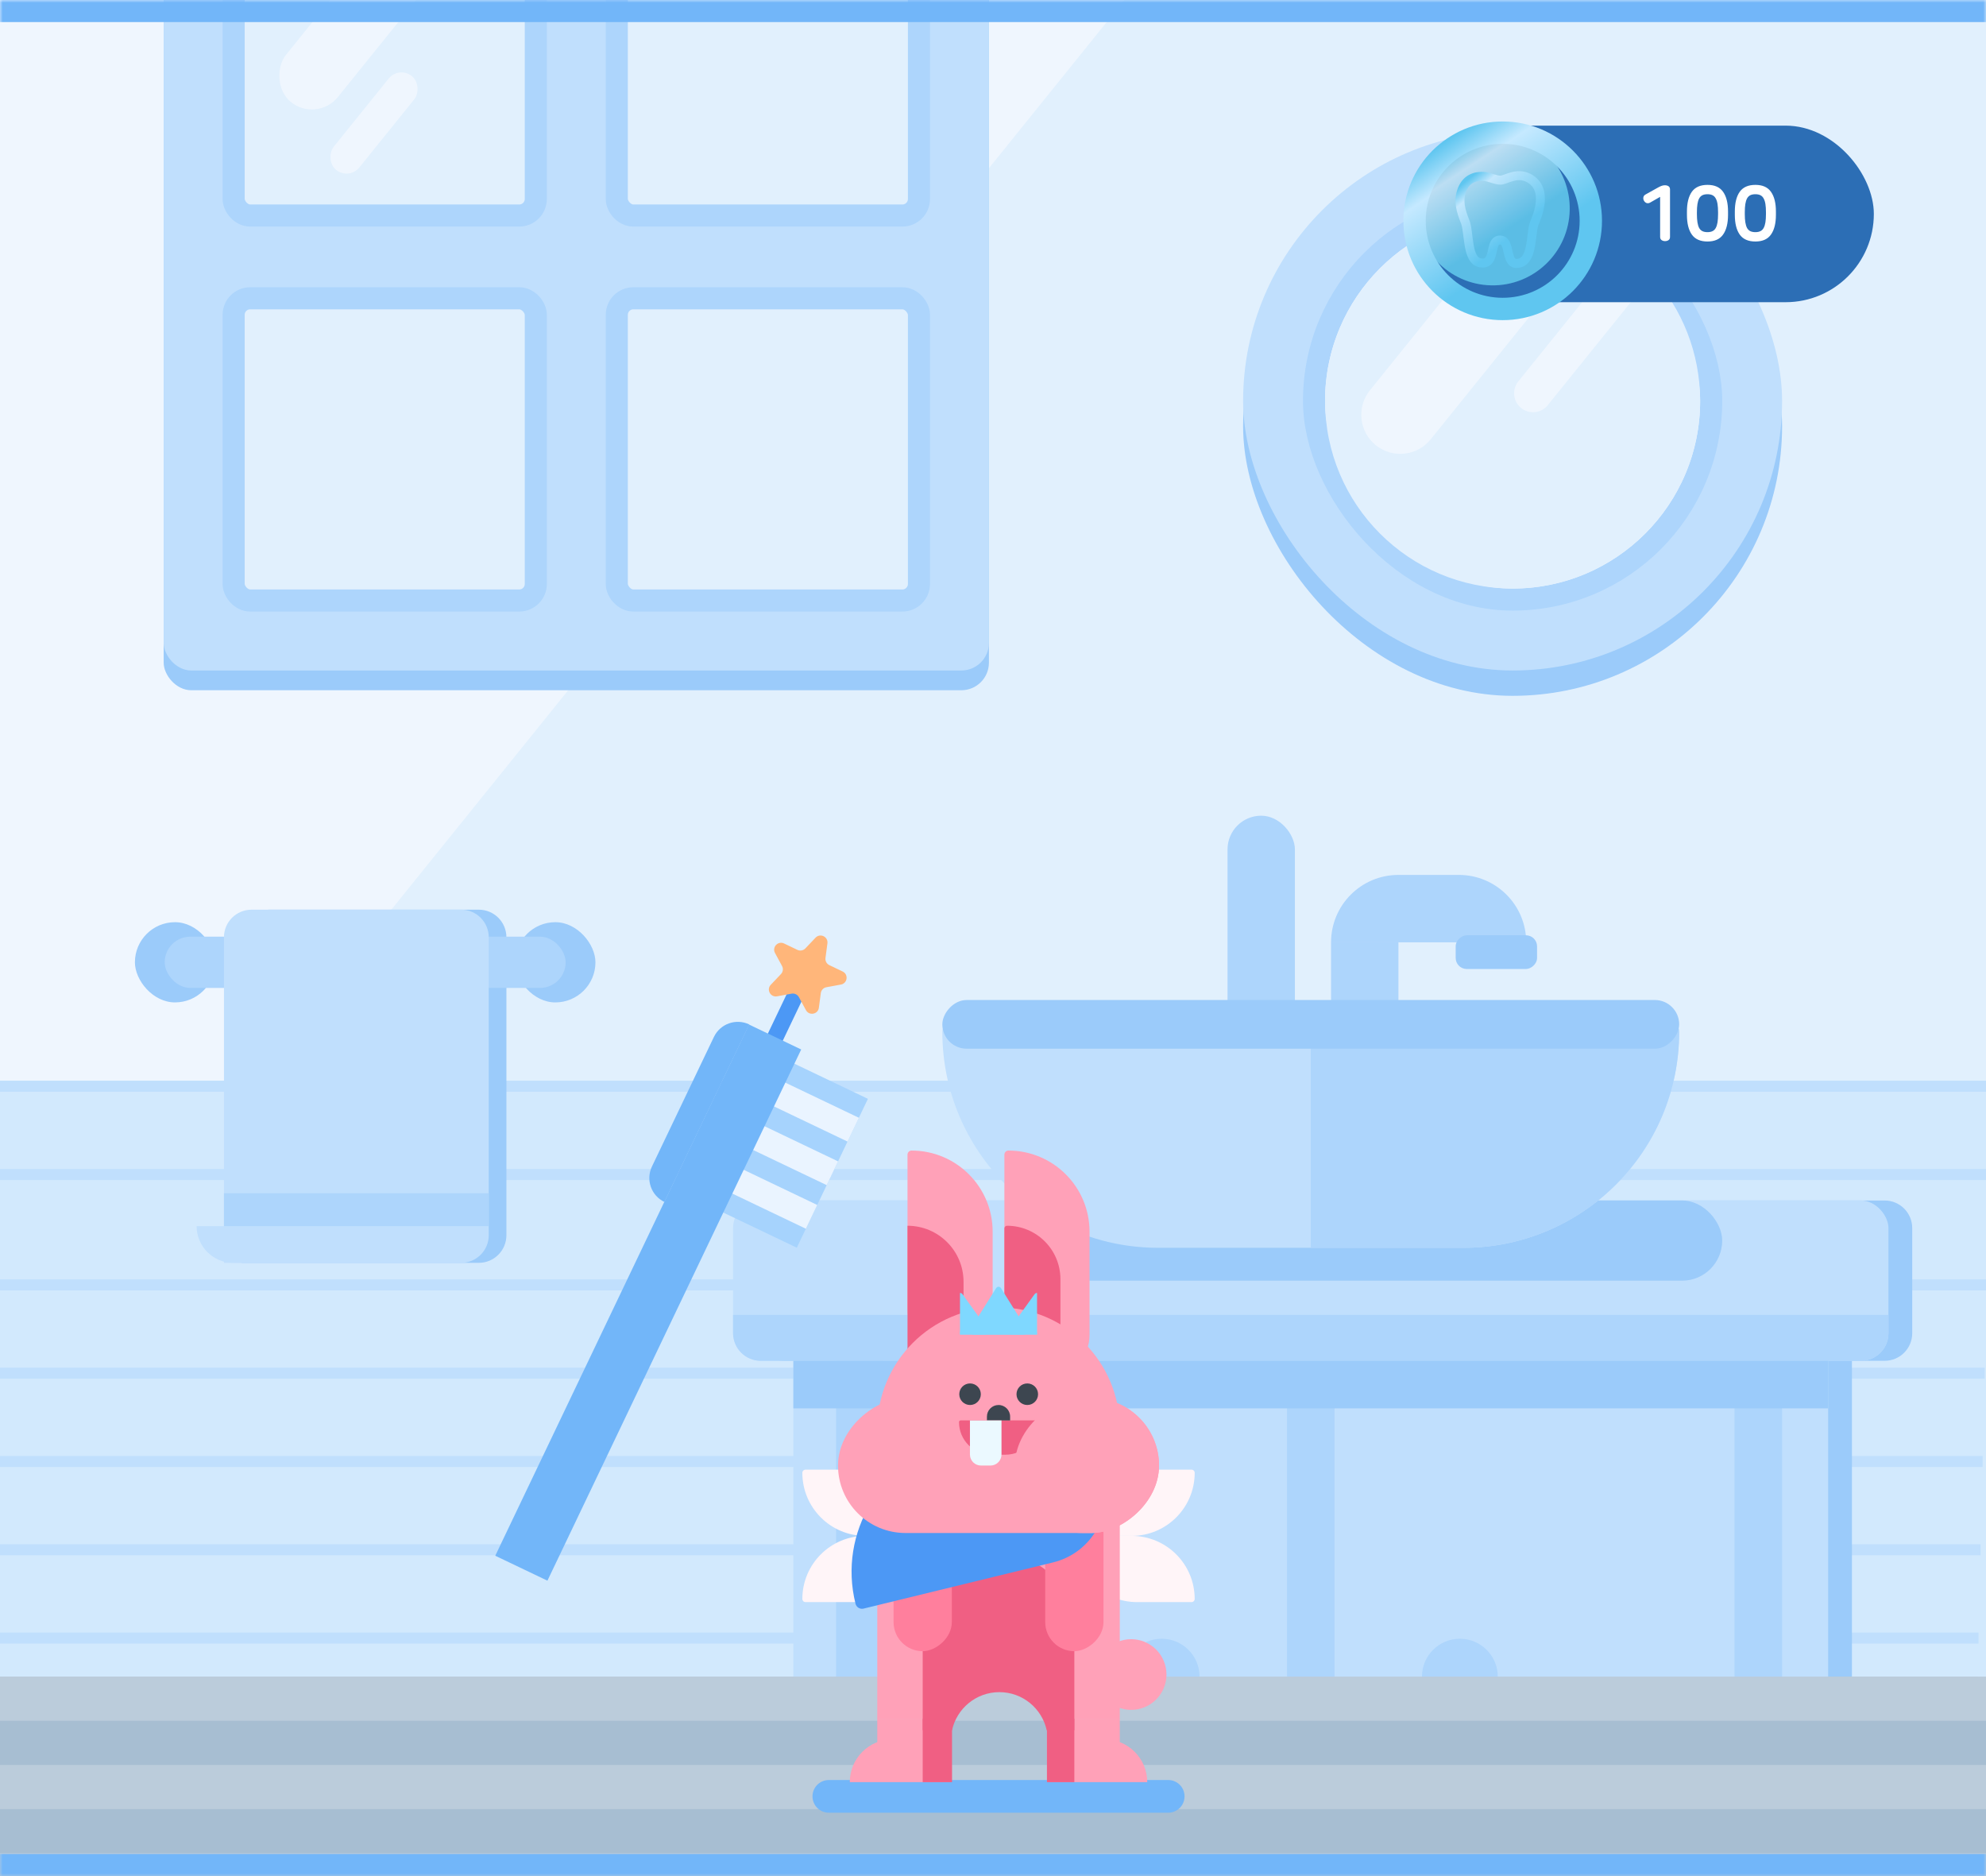 <svg width="360" height="340" viewBox="0 0 360 340" fill="none" xmlns="http://www.w3.org/2000/svg">
<g clip-path="url(#clip0_1090_5019)">
<mask id="path-1-inside-1_1090_5019" fill="white">
<path d="M0 0H360V340H0V0Z"/>
</mask>
<path d="M0 0H360V340H0V0Z" fill="#EAF4FF"/>
<rect x="276.458" y="-90.088" width="343.909" height="459.492" rx="100" transform="rotate(38.874 276.458 -90.088)" fill="#D6EBFE"/>
<rect x="29.668" y="-24.502" width="149.594" height="149.594" rx="5" fill="#72B6F9"/>
<rect x="29.668" y="-28.08" width="149.594" height="149.594" rx="5" fill="#A6D3FD"/>
<rect x="225.337" y="28.405" width="97.7" height="97.7" rx="48.85" fill="#72B6F9"/>
<rect x="-0.864" y="195.86" width="361.729" height="108" fill="#C1E1FE"/>
<rect x="-0.864" y="195.86" width="361.729" height="2" fill="#A6D3FD"/>
<rect x="-1.141" y="211.86" width="361.729" height="2" fill="#A6D3FD"/>
<rect x="-1.603" y="231.86" width="361.729" height="2" fill="#A6D3FD"/>
<rect x="-1.972" y="247.86" width="361.729" height="2" fill="#A6D3FD"/>
<rect x="-2.341" y="263.86" width="361.729" height="2" fill="#A6D3FD"/>
<rect x="-2.71" y="279.86" width="361.729" height="2" fill="#A6D3FD"/>
<rect x="-3.079" y="295.86" width="361.729" height="2" fill="#A6D3FD"/>
<path d="M341.628 217.563C344.389 217.563 346.628 219.801 346.628 222.563V241.616C346.628 244.378 344.389 246.616 341.628 246.616H335.697V339.861H148.117V246.616H142.188C139.426 246.616 137.188 244.378 137.188 241.616V222.563C137.188 219.801 139.426 217.563 142.188 217.563H341.628Z" fill="#72B6F9"/>
<path d="M43.796 169.861C43.796 167.099 46.034 164.861 48.796 164.861H86.796C89.557 164.861 91.796 167.099 91.796 169.861V223.861C91.796 226.622 89.557 228.861 86.796 228.861H43.796V169.861Z" fill="#72B6F9"/>
<rect x="241.28" y="170.771" width="12.212" height="41.09" fill="#8BC4FC"/>
<rect x="24.455" y="167.127" width="14.54" height="14.538" rx="7.269" fill="#72B6F9"/>
<rect x="93.395" y="167.127" width="14.54" height="14.538" rx="7.269" fill="#72B6F9"/>
<rect x="-3.264" y="303.861" width="361.729" height="2" fill="#906969"/>
<rect x="143.81" y="223.514" width="187.58" height="116.347" fill="#A6D3FD"/>
<rect x="29.853" y="169.75" width="72.684" height="9.291" rx="4.646" fill="#8BC4FC"/>
<rect x="132.88" y="217.563" width="209.44" height="29.054" rx="5" fill="#A6D3FD"/>
<path d="M132.88 238.303H342.32V241.616C342.32 244.378 340.082 246.616 337.32 246.616H137.88C135.118 246.616 132.88 244.378 132.88 241.616V238.303Z" fill="#8BC4FC"/>
<rect width="54" height="8.616" transform="matrix(0 1 1 0 233.292 249.861)" fill="#8BC4FC"/>
<rect width="71.244" height="8.616" transform="matrix(0 1 1 0 151.558 246.616)" fill="#8BC4FC"/>
<rect width="67.816" height="8.616" transform="matrix(0 1 1 0 314.421 247.861)" fill="#8BC4FC"/>
<rect x="225.337" y="23.814" width="97.7" height="97.7" rx="48.85" fill="#A6D3FD"/>
<rect x="238.192" y="36.669" width="71.989" height="71.989" rx="35.995" fill="#EAF4FF" stroke="#8BC4FC" stroke-width="4"/>
<path d="M264.442 158.559C271.187 158.559 276.654 164.026 276.654 170.771H241.28C241.28 164.026 246.748 158.559 253.492 158.559H264.442Z" fill="#8BC4FC"/>
<rect x="278.619" y="169.502" width="6.106" height="14.749" rx="2" transform="rotate(90 278.619 169.502)" fill="#72B6F9"/>
<rect x="234.725" y="187.832" width="12.212" height="40.005" rx="6.106" transform="rotate(180 234.725 187.832)" fill="#8BC4FC"/>
<circle cx="264.629" cy="303.861" r="6.87" fill="#8BC4FC"/>
<circle cx="210.571" cy="303.861" r="6.87" fill="#8BC4FC"/>
<rect x="-1.729" y="303.861" width="361.729" height="36" fill="#A7BED2"/>
<rect x="-0.864" y="303.86" width="361.729" height="8" fill="#BBCCDB"/>
<rect x="-0.864" y="335.86" width="361.729" height="8" fill="#BBCCDB"/>
<rect x="-0.864" y="319.86" width="361.729" height="8" fill="#BBCCDB"/>
<path d="M40.596 169.861C40.596 167.099 42.834 164.861 45.596 164.861H83.596C86.357 164.861 88.596 167.099 88.596 169.861V223.861C88.596 226.622 86.357 228.861 83.596 228.861H40.596V169.861Z" fill="#A6D3FD"/>
<path d="M35.639 222.208H79.462C81.3 222.208 82.789 223.697 82.789 225.534C82.789 227.371 81.3 228.861 79.462 228.861H42.292C38.617 228.861 35.639 225.882 35.639 222.208Z" fill="#A6D3FD"/>
<rect x="40.596" y="216.256" width="48" height="5.951" fill="#8BC4FC"/>
<rect x="182.5" y="217.563" width="129.682" height="14.527" rx="7.263" fill="#72B6F9"/>
<path d="M170.816 187.005C170.816 185.924 171.692 185.048 172.773 185.048H302.426C303.507 185.048 304.383 185.924 304.383 187.005C304.383 208.618 286.863 226.138 265.25 226.138H209.949C188.337 226.138 170.816 208.618 170.816 187.005Z" fill="#A6D3FD"/>
<rect width="187.58" height="8.616" transform="matrix(1 0 0 -1 143.81 255.232)" fill="#72B6F9"/>
<rect x="111.808" y="54.059" width="54.769" height="54.769" rx="3" fill="#D6EBFE" stroke="#8BC4FC" stroke-width="4"/>
<rect x="111.808" y="-15.709" width="54.769" height="54.769" rx="3" fill="#D6EBFE" stroke="#8BC4FC" stroke-width="4"/>
<rect x="42.353" y="54.06" width="54.769" height="54.769" rx="3" fill="#D6EBFE" stroke="#8BC4FC" stroke-width="4"/>
<rect x="42.353" y="-15.709" width="54.769" height="54.769" rx="3" fill="#D6EBFE" stroke="#8BC4FC" stroke-width="4"/>
<rect x="71.945" y="-14.99" width="12.115" height="38.123" rx="6.057" transform="rotate(38.874 71.945 -14.99)" fill="#EAF4FF"/>
<rect x="72.33" y="11.916" width="5.966" height="21.848" rx="2.983" transform="rotate(38.874 72.33 11.916)" fill="#EAF4FF"/>
<path d="M273.969 38.926L248.325 70.737C245.874 73.778 246.352 78.231 249.393 80.682C252.434 83.134 256.886 82.656 259.338 79.615L284.98 47.804C286.627 45.762 286.95 43.085 286.065 40.803C289.07 41.924 291.872 43.456 294.405 45.334L275.224 69.128C274.036 70.601 274.267 72.758 275.74 73.946C277.213 75.133 279.37 74.902 280.558 73.429L299.481 49.955C304.889 55.975 308.182 63.934 308.182 72.664C308.182 91.438 292.961 106.659 274.187 106.659C255.412 106.659 240.193 91.438 240.192 72.664C240.192 53.889 255.412 38.669 274.187 38.669H274.188C274.113 38.752 274.04 38.838 273.969 38.926Z" fill="#D6EBFE"/>
<path d="M237.6 226.138H265.25C286.863 226.138 304.383 208.618 304.383 187.005C304.383 185.925 303.507 185.048 302.426 185.048H237.6V226.138Z" fill="#8BC4FC"/>
<rect width="133.567" height="8.821" rx="4.411" transform="matrix(1 0 0 -1 170.816 190.051)" fill="#72B6F9"/>
<rect opacity="0.3" y="-1.35" width="360" height="305.21" fill="#FAFBFC"/>
<path d="M214.721 325.551C214.721 327.188 213.394 328.515 211.757 328.515H150.244C148.607 328.515 147.28 327.188 147.28 325.551C147.28 323.915 148.607 322.588 150.244 322.588H211.757C213.394 322.588 214.721 323.915 214.721 325.551Z" fill="#72B6F9"/>
<path d="M195.261 278.347C194.945 278.347 194.69 278.603 194.69 278.918C194.69 285.23 199.806 290.347 206.119 290.347H215.989C216.304 290.347 216.56 290.091 216.56 289.776C216.56 283.464 211.443 278.347 205.131 278.347H195.261Z" fill="#FFF5F8"/>
<path d="M215.988 266.346C216.304 266.346 216.56 266.602 216.56 266.918C216.56 273.23 211.443 278.347 205.131 278.347H195.26C194.945 278.347 194.689 278.091 194.689 277.776C194.689 271.463 199.806 266.346 206.118 266.346H215.988Z" fill="#FFF5F8"/>
<path d="M166.741 278.347C167.056 278.347 167.312 278.602 167.312 278.918C167.312 285.23 162.195 290.347 155.883 290.347H146.013C145.697 290.347 145.441 290.091 145.441 289.776C145.441 283.464 150.558 278.347 156.871 278.347H166.741Z" fill="#FFF5F8"/>
<path d="M146.012 266.347C145.697 266.347 145.441 266.603 145.441 266.918C145.441 273.23 150.558 278.347 156.87 278.347H166.74C167.056 278.347 167.311 278.091 167.311 277.776C167.311 271.464 162.194 266.347 155.882 266.347H146.012Z" fill="#FFF5F8"/>
<path d="M182.799 208.515C190.918 208.515 197.499 215.096 197.499 223.214V241.923C197.499 246.185 194.044 249.64 189.782 249.64C185.52 249.64 182.065 246.185 182.065 241.923V209.25C182.065 208.844 182.394 208.515 182.799 208.515Z" fill="#FFA1B8"/>
<path d="M182.548 222.141C187.891 222.141 192.222 226.472 192.222 231.815V244.56C192.222 247.366 189.948 249.64 187.143 249.64C184.338 249.64 182.064 247.366 182.064 244.56V222.624C182.064 222.357 182.28 222.141 182.548 222.141Z" fill="#F05F83"/>
<path d="M165.239 208.515C173.357 208.515 179.938 215.096 179.938 223.214V237.144C179.938 241.406 176.483 244.861 172.221 244.861C167.959 244.861 164.504 241.406 164.504 237.144V209.25C164.504 208.844 164.833 208.515 165.239 208.515Z" fill="#FFA1B8"/>
<path d="M164.502 222.141C170.112 222.141 174.66 226.689 174.66 232.299V244.56C174.66 247.366 172.386 249.64 169.581 249.64C166.776 249.64 164.502 247.366 164.502 244.56V222.141Z" fill="#F05F83"/>
<path d="M181.002 236.936C193.142 236.936 202.982 246.778 202.982 258.917V311.481H189.784V309.028C189.784 304.177 185.851 300.246 181.001 300.246C176.151 300.246 172.219 304.178 172.219 309.028V311.481H159.02V258.917C159.02 246.778 168.862 236.936 181.002 236.936Z" fill="#FFA1B8"/>
<ellipse cx="205.042" cy="303.473" rx="6.405" ry="6.403" transform="rotate(-17.159 205.042 303.473)" fill="#FFA1B8"/>
<path d="M172.218 315.206H161.811C157.519 315.206 154.04 318.685 154.04 322.977H172.218V315.206Z" fill="#FFA1B8"/>
<path d="M189.783 315.206H200.19C204.482 315.206 207.961 318.685 207.961 322.977H189.783V315.206Z" fill="#FFA1B8"/>
<rect width="13.198" height="7.451" transform="matrix(-1 0 0 1 172.218 311.481)" fill="#FFA1B8"/>
<rect width="13.198" height="7.451" transform="matrix(-1 0 0 1 202.981 311.481)" fill="#FFA1B8"/>
<path d="M181.001 281.548C188.593 281.548 194.747 287.703 194.747 295.294V313.577H189.736C188.879 309.625 185.364 306.664 181.155 306.664C176.947 306.664 173.43 309.625 172.573 313.577H167.255V295.294C167.255 287.703 173.409 281.549 181.001 281.548Z" fill="#F05F83"/>
<rect x="172.537" y="272.656" width="26.588" height="10.563" rx="5.282" transform="rotate(90 172.537 272.656)" fill="#FF7F9D"/>
<rect x="200.027" y="272.656" width="26.588" height="10.563" rx="5.282" transform="rotate(90 200.027 272.656)" fill="#FF7F9D"/>
<path d="M174.017 241.853C174.017 240.111 175.429 238.698 177.172 238.698H184.83C186.573 238.698 187.985 240.111 187.985 241.853H174.017Z" fill="#7FD8FF"/>
<path d="M180.546 233.474C180.779 233.101 181.232 233.101 181.465 233.474L185.99 240.709C186.288 241.186 186.015 241.88 185.53 241.88H176.481C175.996 241.88 175.723 241.186 176.021 240.709L180.546 233.474Z" fill="#7FD8FF"/>
<path d="M187.985 241.854H183.462C182.977 241.853 182.705 241.251 183.003 240.838L187.527 234.56C187.644 234.398 187.814 234.317 187.985 234.316V241.854Z" fill="#7FD8FF"/>
<path d="M174.017 241.854H178.541C179.026 241.854 179.298 241.251 179.001 240.838L174.476 234.56C174.36 234.398 174.188 234.317 174.017 234.316V241.854Z" fill="#7FD8FF"/>
<rect width="5.319" height="11.496" transform="matrix(-1 0 0 1 172.575 311.481)" fill="#F05F83"/>
<rect width="4.964" height="11.496" transform="matrix(-1 0 0 1 194.745 311.481)" fill="#F05F83"/>
<path d="M184.783 258.686C191.549 257.037 198.398 261.179 200.081 267.936C201.765 274.693 197.644 281.507 190.879 283.156L156.536 291.524C155.892 291.681 155.24 291.286 155.079 290.643C151.873 277.772 159.721 264.792 172.608 261.652L184.783 258.686Z" fill="#4C98F5"/>
<rect x="151.907" y="277.823" width="24.451" height="58.19" rx="12.226" transform="rotate(-90 151.907 277.823)" fill="#FFA1B8"/>
<path d="M188.17 257.714C188.17 260.983 185.521 263.633 182.252 263.633H179.754C176.485 263.633 173.835 260.983 173.835 257.714C173.835 257.551 173.968 257.418 174.131 257.418H187.874C188.038 257.418 188.17 257.551 188.17 257.714Z" fill="#F05F83"/>
<path d="M178.9 256.726C178.9 255.565 179.841 254.624 181.002 254.624C182.163 254.624 183.104 255.565 183.104 256.726V257.428H178.9V256.726Z" fill="#3D4650"/>
<path d="M175.82 257.427H181.54V263.597C181.54 264.702 180.644 265.597 179.54 265.597H177.82C176.715 265.597 175.82 264.702 175.82 263.597V257.427Z" fill="#EBF9FF"/>
<rect x="183.976" y="277.823" width="24.451" height="26.121" rx="12.226" transform="rotate(-90 183.976 277.823)" fill="#FFA1B8"/>
<path d="M177.793 252.671C177.793 253.75 176.918 254.625 175.839 254.625C174.76 254.625 173.885 253.75 173.885 252.671C173.885 251.591 174.76 250.717 175.839 250.717C176.918 250.717 177.793 251.591 177.793 252.671Z" fill="#3D4650"/>
<path d="M188.169 252.671C188.169 253.75 187.294 254.625 186.215 254.625C185.136 254.625 184.261 253.75 184.261 252.671C184.261 251.591 185.136 250.717 186.215 250.717C187.294 250.717 188.169 251.591 188.169 252.671Z" fill="#3D4650"/>
<rect width="15.462" height="2.993" transform="matrix(-0.431 0.902 0.902 0.431 144.061 177.122)" fill="#4C98F5"/>
<rect width="29.913" height="18.044" transform="matrix(0.431 -0.902 -0.902 -0.431 144.435 226.12)" fill="#A6D3FD"/>
<rect width="4.776" height="18.044" transform="matrix(0.431 -0.902 -0.902 -0.431 146.08 222.681)" fill="#EAF4FF"/>
<rect width="4.776" height="18.044" transform="matrix(0.431 -0.902 -0.902 -0.431 149.858 214.782)" fill="#EAF4FF"/>
<rect width="4.776" height="18.044" transform="matrix(0.431 -0.902 -0.902 -0.431 153.635 206.885)" fill="#EAF4FF"/>
<rect width="106.727" height="10.484" transform="matrix(0.431 -0.902 -0.902 -0.431 99.231 286.463)" fill="#72B6F9"/>
<path d="M120.438 217.828C118.041 216.682 117.027 213.809 118.174 211.412L129.409 187.924C130.555 185.527 133.428 184.513 135.825 185.66L120.438 217.828Z" fill="#72B6F9"/>
<path d="M149.985 170.963C150.145 169.76 148.671 169.055 147.834 169.935L145.991 171.873C145.616 172.266 145.031 172.374 144.541 172.14L142.128 170.986C141.033 170.462 139.907 171.646 140.485 172.713L141.759 175.066C142.017 175.543 141.939 176.133 141.565 176.527L139.721 178.465C138.884 179.345 139.663 180.782 140.857 180.562L143.488 180.077C144.022 179.979 144.558 180.235 144.817 180.713L146.091 183.065C146.669 184.133 148.276 183.837 148.436 182.633L148.788 179.981C148.859 179.443 149.269 179.012 149.803 178.914L152.434 178.429C153.628 178.209 153.844 176.589 152.748 176.065L150.335 174.911C149.845 174.677 149.562 174.154 149.633 173.615L149.985 170.963Z" fill="#FFB67A"/>
<rect x="255.669" y="22.768" width="84" height="32" rx="16" fill="#2C6EB5"/>
<path d="M301.784 33.575C302.055 33.575 302.279 33.635 302.456 33.757C302.634 33.878 302.722 34.074 302.722 34.344V42.926C302.722 43.197 302.634 43.393 302.456 43.514C302.279 43.636 302.069 43.697 301.826 43.697C301.584 43.697 301.374 43.636 301.196 43.514C301.019 43.393 300.93 43.197 300.93 42.926V35.675L299.124 36.711C298.891 36.841 298.672 36.869 298.466 36.794C298.261 36.711 298.102 36.566 297.99 36.361C297.888 36.174 297.855 35.973 297.892 35.758C297.93 35.544 298.056 35.376 298.27 35.255L300.636 33.938C300.879 33.808 301.089 33.715 301.266 33.658C301.444 33.602 301.616 33.575 301.784 33.575ZM309.514 33.505C310.811 33.505 311.754 33.925 312.342 34.764C312.939 35.605 313.238 36.794 313.238 38.334V38.937C313.238 40.477 312.939 41.666 312.342 42.507C311.754 43.346 310.811 43.767 309.514 43.767C308.216 43.767 307.269 43.346 306.672 42.507C306.084 41.666 305.79 40.477 305.79 38.937V38.334C305.79 36.794 306.084 35.605 306.672 34.764C307.269 33.925 308.216 33.505 309.514 33.505ZM309.514 35.199C309.15 35.199 308.842 35.259 308.59 35.38C308.347 35.502 308.151 35.698 308.002 35.968C307.862 36.23 307.759 36.566 307.694 36.977C307.628 37.387 307.596 37.882 307.596 38.461V38.81C307.596 39.389 307.628 39.884 307.694 40.294C307.759 40.705 307.862 41.046 308.002 41.316C308.151 41.578 308.347 41.769 308.59 41.891C308.842 42.012 309.15 42.072 309.514 42.072C309.878 42.072 310.181 42.012 310.424 41.891C310.676 41.769 310.872 41.578 311.012 41.316C311.161 41.046 311.268 40.705 311.334 40.294C311.399 39.884 311.432 39.389 311.432 38.81V38.461C311.432 37.882 311.399 37.387 311.334 36.977C311.268 36.566 311.161 36.23 311.012 35.968C310.872 35.698 310.676 35.502 310.424 35.38C310.181 35.259 309.878 35.199 309.514 35.199ZM318.195 33.505C319.493 33.505 320.435 33.925 321.023 34.764C321.621 35.605 321.919 36.794 321.919 38.334V38.937C321.919 40.477 321.621 41.666 321.023 42.507C320.435 43.346 319.493 43.767 318.195 43.767C316.898 43.767 315.951 43.346 315.353 42.507C314.765 41.666 314.471 40.477 314.471 38.937V38.334C314.471 36.794 314.765 35.605 315.353 34.764C315.951 33.925 316.898 33.505 318.195 33.505ZM318.195 35.199C317.831 35.199 317.523 35.259 317.271 35.38C317.029 35.502 316.833 35.698 316.683 35.968C316.543 36.23 316.441 36.566 316.375 36.977C316.31 37.387 316.277 37.882 316.277 38.461V38.81C316.277 39.389 316.31 39.884 316.375 40.294C316.441 40.705 316.543 41.046 316.683 41.316C316.833 41.578 317.029 41.769 317.271 41.891C317.523 42.012 317.831 42.072 318.195 42.072C318.559 42.072 318.863 42.012 319.105 41.891C319.357 41.769 319.553 41.578 319.693 41.316C319.843 41.046 319.95 40.705 320.015 40.294C320.081 39.884 320.113 39.389 320.113 38.81V38.461C320.113 37.882 320.081 37.387 320.015 36.977C319.95 36.566 319.843 36.23 319.693 35.968C319.553 35.698 319.357 35.502 319.105 35.38C318.863 35.259 318.559 35.199 318.195 35.199Z" fill="white"/>
<g filter="url(#filter0_i_1090_5019)">
<circle cx="271.492" cy="38.668" r="13.95" transform="rotate(1.146 271.492 38.668)" fill="url(#paint0_linear_1090_5019)"/>
<circle cx="271.492" cy="38.668" r="13.95" transform="rotate(1.146 271.492 38.668)" fill="black" fill-opacity="0.05"/>
</g>
<g filter="url(#filter1_d_1090_5019)">
<path d="M271.492 20.669C281.433 20.669 289.492 28.727 289.492 38.669C289.492 48.61 281.433 56.669 271.492 56.669C261.551 56.669 253.492 48.61 253.492 38.669C253.492 28.727 261.551 20.669 271.492 20.669ZM271.492 24.718C263.788 24.718 257.542 30.964 257.542 38.669C257.542 46.373 263.788 52.618 271.492 52.618C279.197 52.618 285.442 46.373 285.442 38.669C285.442 30.964 279.197 24.718 271.492 24.718Z" fill="url(#paint1_linear_1090_5019)"/>
</g>
<g filter="url(#filter2_d_1090_5019)">
<path d="M272.985 30.332C273.965 30.067 275.206 29.941 276.536 30.614L276.665 30.682L276.672 30.686C278.943 31.95 279.294 34.167 279.094 35.988C278.897 37.786 278.145 39.437 277.973 39.878L277.973 39.88C277.85 40.191 277.761 40.704 277.669 41.417C277.582 42.087 277.495 42.903 277.355 43.676C277.216 44.448 277.011 45.26 276.654 45.943C276.293 46.636 275.738 47.261 274.884 47.521L274.885 47.521C274.884 47.521 274.883 47.521 274.882 47.521C274.88 47.522 274.879 47.523 274.877 47.523L274.877 47.523C274.427 47.662 273.99 47.711 273.576 47.627C273.146 47.539 272.805 47.32 272.546 47.034C272.076 46.515 271.879 45.766 271.748 45.217C271.594 44.573 271.507 44.096 271.34 43.73C271.265 43.565 271.201 43.49 271.161 43.458C271.137 43.438 271.104 43.416 271.014 43.415C270.904 43.413 270.871 43.438 270.861 43.445C270.838 43.462 270.787 43.511 270.723 43.645C270.573 43.958 270.498 44.379 270.355 45C270.232 45.533 270.048 46.25 269.606 46.788C269.369 47.076 269.058 47.315 268.657 47.455C268.265 47.591 267.832 47.615 267.368 47.55V47.55L267.368 47.55C267.367 47.55 267.366 47.55 267.365 47.55V47.549C266.412 47.416 265.78 46.816 265.376 46.101C264.986 45.411 264.77 44.558 264.625 43.745C264.479 42.929 264.387 42.047 264.293 41.318C264.193 40.545 264.091 39.968 263.945 39.606C263.178 37.706 262.418 35.453 263.428 33.048C263.94 31.828 264.737 31.076 265.646 30.664C266.531 30.264 267.464 30.212 268.235 30.27L268.235 30.27C268.82 30.314 269.436 30.522 269.904 30.671C270.437 30.841 270.791 30.939 271.048 30.935L271.061 30.935L271.073 30.935C271.152 30.936 271.324 30.897 271.707 30.76C272.04 30.642 272.496 30.464 272.985 30.332ZM275.888 32.113C275.008 31.638 274.188 31.695 273.406 31.907C272.997 32.018 272.635 32.16 272.249 32.297C271.915 32.417 271.468 32.572 271.05 32.566V32.566C270.485 32.569 269.876 32.373 269.415 32.226C268.881 32.056 268.468 31.923 268.114 31.897H268.114C267.494 31.85 266.86 31.903 266.31 32.152C265.784 32.39 265.277 32.832 264.92 33.683C264.191 35.421 264.683 37.101 265.446 38.992C265.683 39.578 265.803 40.362 265.899 41.107C266.002 41.897 266.082 42.691 266.219 43.455C266.356 44.221 266.534 44.852 266.784 45.294C267.02 45.711 267.275 45.891 267.589 45.934L267.592 45.934C267.866 45.973 268.031 45.947 268.128 45.913C268.219 45.882 268.29 45.831 268.358 45.747C268.527 45.542 268.648 45.19 268.777 44.631C268.886 44.159 269.011 43.463 269.263 42.937C269.4 42.652 269.6 42.35 269.912 42.124C270.235 41.888 270.619 41.777 271.04 41.784C271.48 41.791 271.867 41.934 272.182 42.192C272.483 42.437 272.678 42.754 272.813 43.05C273.066 43.606 273.204 44.335 273.324 44.835C273.466 45.432 273.594 45.769 273.744 45.935C273.795 45.992 273.839 46.016 273.898 46.028C273.972 46.043 274.127 46.05 274.405 45.963L274.409 45.962L274.412 45.961C274.72 45.868 274.985 45.635 275.221 45.184C275.462 44.722 275.631 44.103 275.761 43.384C275.891 42.664 275.969 41.927 276.063 41.206C276.151 40.527 276.258 39.811 276.466 39.28C276.678 38.736 277.316 37.335 277.484 35.808C277.649 34.303 277.339 32.921 275.888 32.114V32.113Z" fill="url(#paint2_linear_1090_5019)"/>
</g>
</g>
<path d="M0 0V4H360V0V-4H0V0ZM360 340V336H0V340V344H360V340Z" fill="#72B6F9" mask="url(#path-1-inside-1_1090_5019)"/>
<defs>
<filter id="filter0_i_1090_5019" x="257.542" y="24.718" width="27.9" height="27.9" filterUnits="userSpaceOnUse" color-interpolation-filters="sRGB">
<feFlood flood-opacity="0" result="BackgroundImageFix"/>
<feBlend mode="normal" in="SourceGraphic" in2="BackgroundImageFix" result="shape"/>
<feColorMatrix in="SourceAlpha" type="matrix" values="0 0 0 0 0 0 0 0 0 0 0 0 0 0 0 0 0 0 127 0" result="hardAlpha"/>
<feOffset dx="-0.9" dy="-0.9"/>
<feComposite in2="hardAlpha" operator="arithmetic" k2="-1" k3="1"/>
<feColorMatrix type="matrix" values="0 0 0 0 0.662 0 0 0 0 0.836 0 0 0 0 0.944 0 0 0 0.6 0"/>
<feBlend mode="normal" in2="shape" result="effect1_innerShadow_1090_5019"/>
</filter>
<filter id="filter1_d_1090_5019" x="253.492" y="20.669" width="36.9" height="37.35" filterUnits="userSpaceOnUse" color-interpolation-filters="sRGB">
<feFlood flood-opacity="0" result="BackgroundImageFix"/>
<feColorMatrix in="SourceAlpha" type="matrix" values="0 0 0 0 0 0 0 0 0 0 0 0 0 0 0 0 0 0 127 0" result="hardAlpha"/>
<feOffset dx="0.9" dy="1.35"/>
<feComposite in2="hardAlpha" operator="out"/>
<feColorMatrix type="matrix" values="0 0 0 0 0.145 0 0 0 0 0.576 0 0 0 0 0.741 0 0 0 1 0"/>
<feBlend mode="normal" in2="BackgroundImageFix" result="effect1_dropShadow_1090_5019"/>
<feBlend mode="normal" in="SourceGraphic" in2="effect1_dropShadow_1090_5019" result="shape"/>
</filter>
<filter id="filter2_d_1090_5019" x="262.942" y="30.119" width="17.1" height="18.45" filterUnits="userSpaceOnUse" color-interpolation-filters="sRGB">
<feFlood flood-opacity="0" result="BackgroundImageFix"/>
<feColorMatrix in="SourceAlpha" type="matrix" values="0 0 0 0 0 0 0 0 0 0 0 0 0 0 0 0 0 0 127 0" result="hardAlpha"/>
<feOffset dx="0.9" dy="0.9"/>
<feComposite in2="hardAlpha" operator="out"/>
<feColorMatrix type="matrix" values="0 0 0 0 0.145 0 0 0 0 0.576 0 0 0 0 0.741 0 0 0 1 0"/>
<feBlend mode="normal" in2="BackgroundImageFix" result="effect1_dropShadow_1090_5019"/>
<feBlend mode="normal" in="SourceGraphic" in2="effect1_dropShadow_1090_5019" result="shape"/>
</filter>
<linearGradient id="paint0_linear_1090_5019" x1="263.297" y1="26.985" x2="279.513" y2="50.7" gradientUnits="userSpaceOnUse">
<stop offset="0.019" stop-color="#5FC6F0"/>
<stop offset="0.195" stop-color="#C5E9FF"/>
<stop offset="0.663" stop-color="#5FC6F0"/>
</linearGradient>
<linearGradient id="paint1_linear_1090_5019" x1="260.917" y1="23.593" x2="281.842" y2="54.194" gradientUnits="userSpaceOnUse">
<stop offset="0.019" stop-color="#5FC6F0"/>
<stop offset="0.195" stop-color="#C5E9FF"/>
<stop offset="0.663" stop-color="#5FC6F0"/>
</linearGradient>
<linearGradient id="paint2_linear_1090_5019" x1="264.742" y1="30.569" x2="278.242" y2="46.769" gradientUnits="userSpaceOnUse">
<stop offset="0.052" stop-color="#5FC6F0"/>
<stop offset="0.176" stop-color="#C2E7FD"/>
<stop offset="0.663" stop-color="#5FC6F0"/>
</linearGradient>
<clipPath id="clip0_1090_5019">
<path d="M0 0H360V340H0V0Z" fill="white"/>
</clipPath>
</defs>
</svg>

